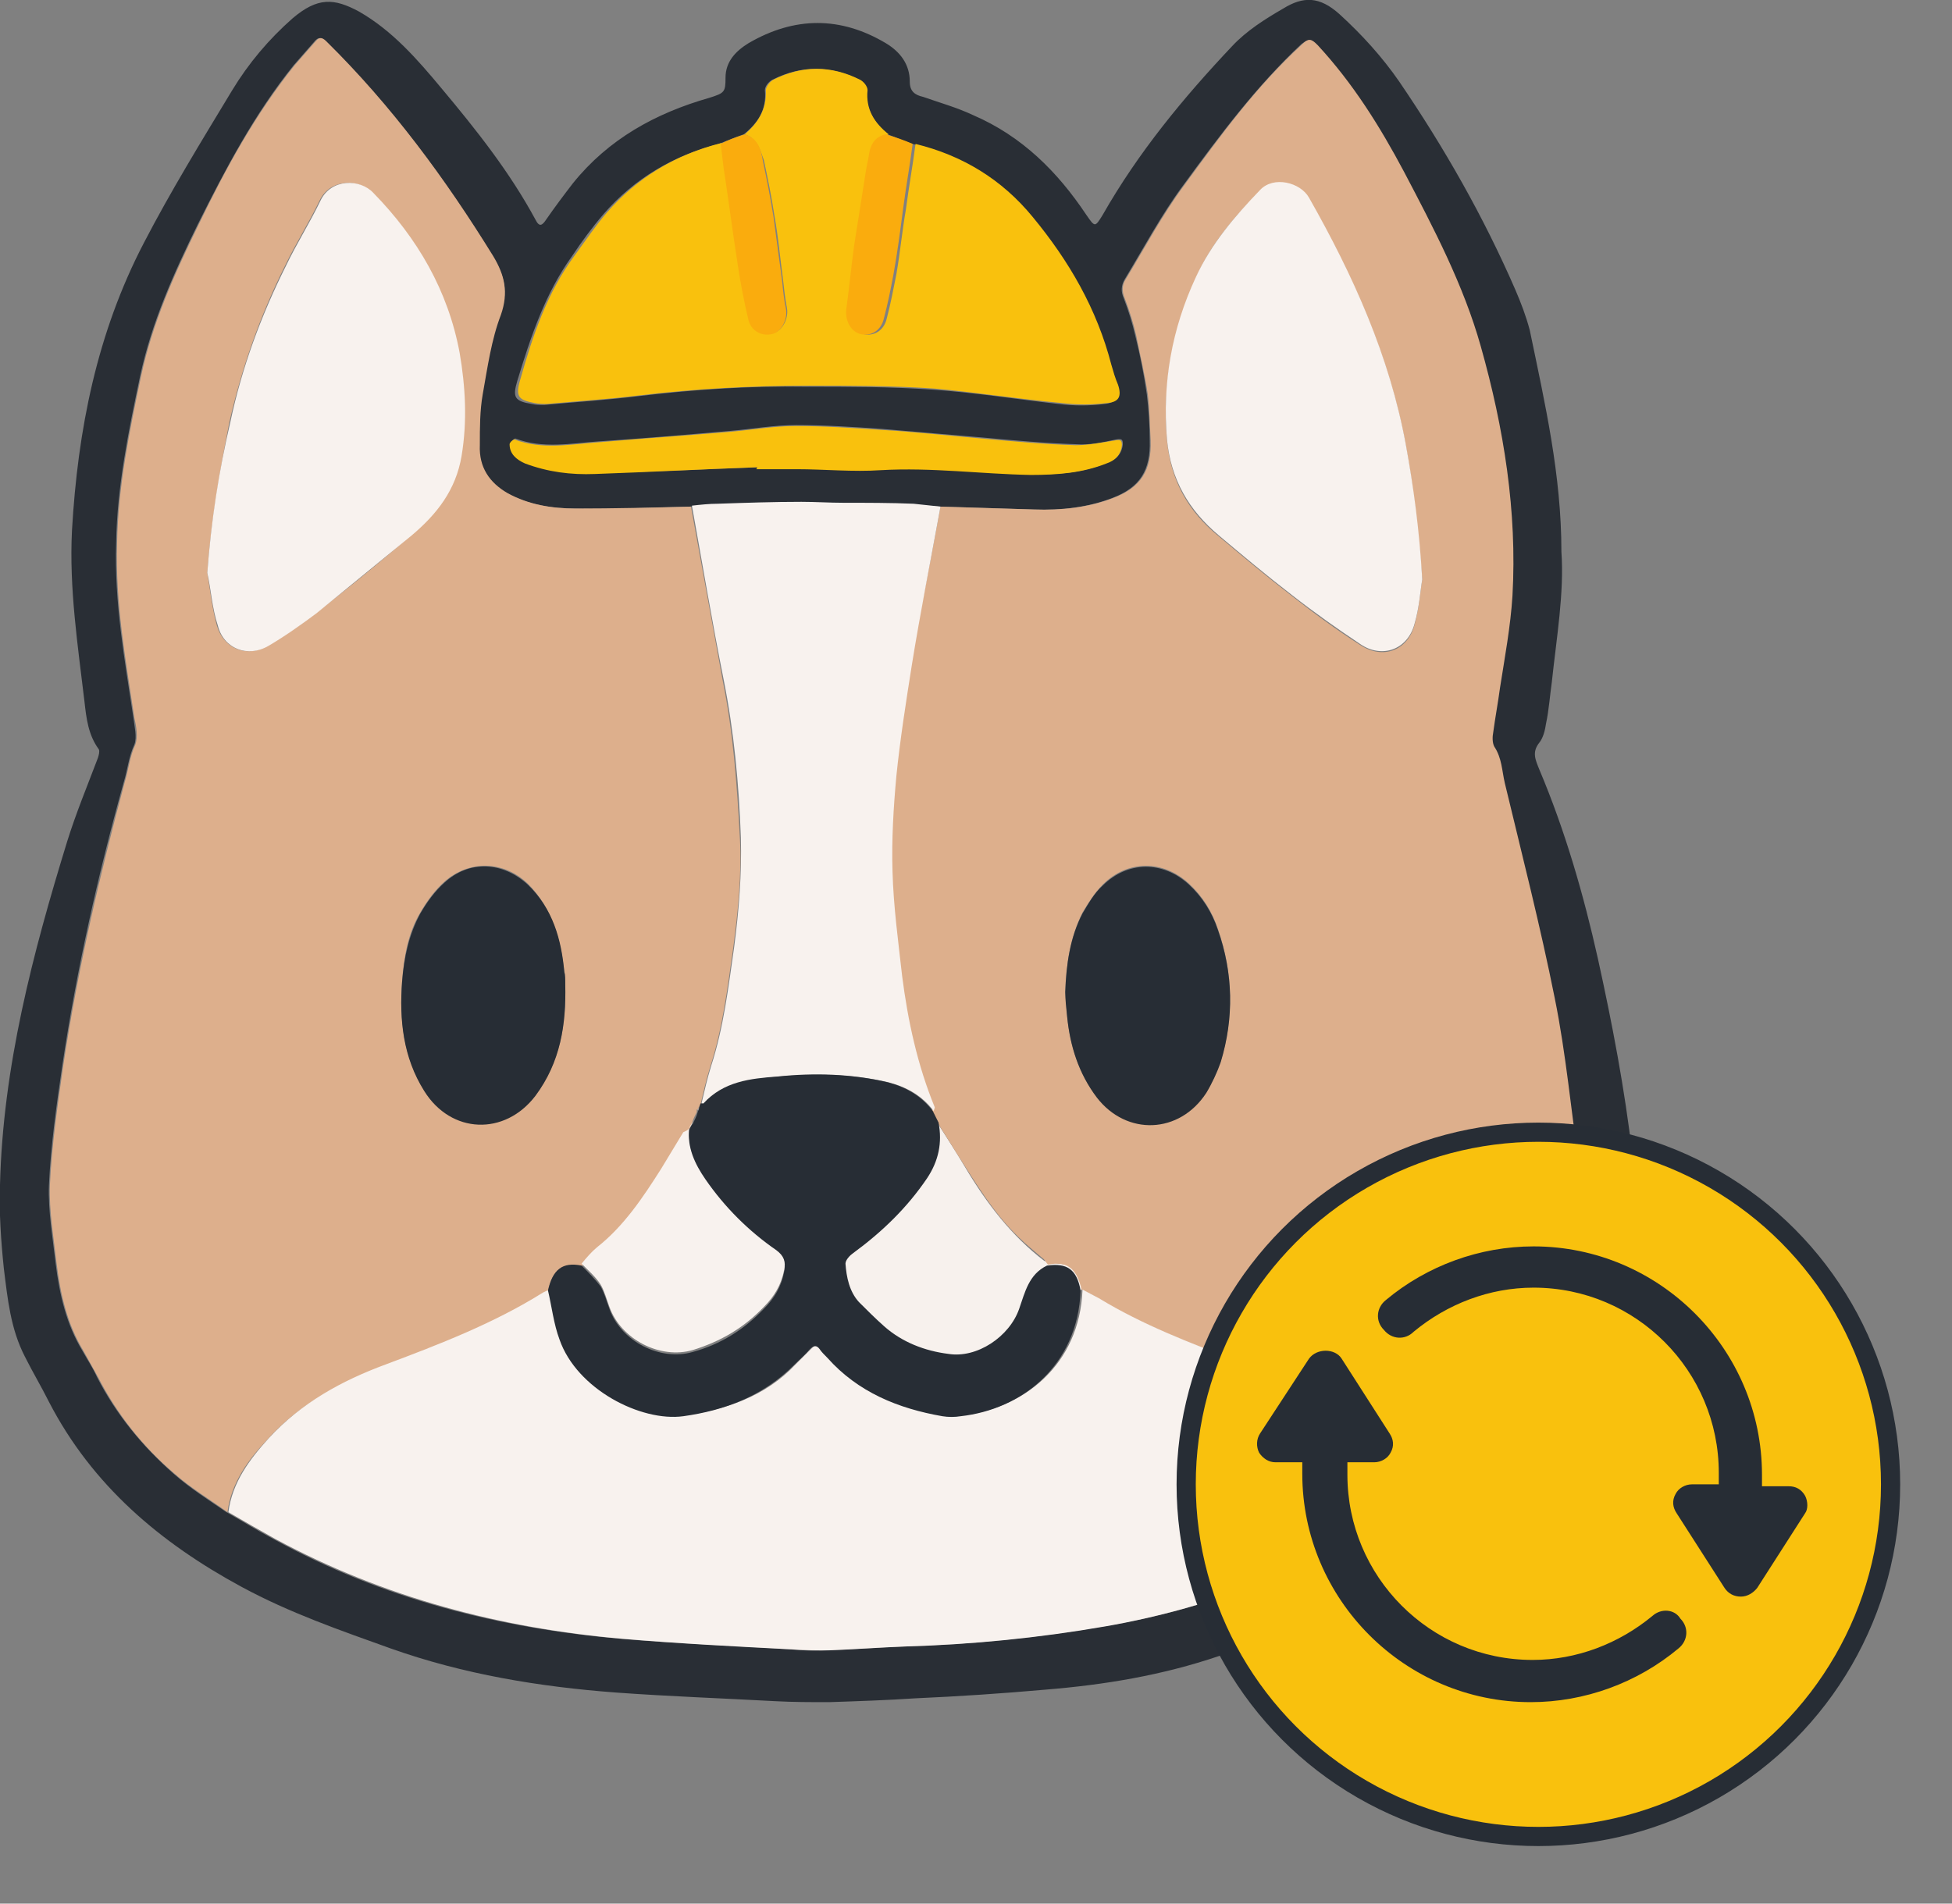 <?xml version="1.0" encoding="utf-8"?>
<!-- Generator: Adobe Illustrator 27.0.0, SVG Export Plug-In . SVG Version: 6.00 Build 0)  -->
<svg version="1.1" id="Layer_1" xmlns="http://www.w3.org/2000/svg" xmlns:xlink="http://www.w3.org/1999/xlink" x="0px" y="0px"
	 viewBox="0 0 203.4 198.4" style="enable-background:new 0 0 203.4 198.4;" xml:space="preserve">
<rect x="0" y="0" width="203.4" height="198.4" fill="#808080" stroke="none"/>
<style type="text/css">
	.st0{fill:#292E35;}
	.st1{fill:#F7F1ED;}
	.st2{fill:#DDAF8C;}
	.st3{fill:#F8F2EE;}
	.st4{fill:#F9C10D;}
	.st5{fill:#FAAC0D;}
	.st6{fill:#272D35;}
	.st7{fill:#F9C10D;stroke:#272D35;stroke-width:2;stroke-miterlimit:10;}
</style>
<g>
	<path class="st0" d="M162.7,57.5c0.3,4.3-0.5,8.9-1,13.6c-0.2,1.4-0.3,2.9-0.6,4.3c-0.1,0.7-0.3,1.5-0.7,2c-0.8,1-0.4,1.8,0,2.8
		c2.7,6.4,4.6,13,6.1,19.7c1.5,6.8,2.8,13.6,3.6,20.5c0.6,4.6,0,9.4-0.6,14c-0.6,4.4-2.4,8.2-4.5,12c-4.5,8.4-11.3,14.3-19.6,18.8
		c-5.9,3.2-12.1,5.3-18.4,7.4c-5.9,2-11.9,3-18.1,3.5c-4.5,0.4-9,0.7-13.5,0.9c-3,0.2-6,0.3-9,0.4c-1.9,0-3.8,0-5.6-0.1
		c-5.5-0.3-11.1-0.5-16.6-0.9c-8-0.6-15.9-1.9-23.5-4.6c-5.3-1.9-10.5-3.7-15.5-6.4c-8.5-4.6-15.6-10.6-20.1-19.3
		c-0.8-1.6-1.7-3.1-2.5-4.7c-1.5-2.9-1.8-6-2.2-9.2c-0.3-2.9-0.5-5.8-0.4-8.7c0.3-12.3,3.4-24.1,7-35.8c0.9-2.9,2.1-5.8,3.2-8.7
		c0.1-0.3,0.2-0.7,0.1-0.9c-1.1-1.5-1.3-3.2-1.5-5c-0.7-5.9-1.6-11.8-1.3-17.8c0.6-10.5,2.6-20.6,7.5-30c2.8-5.4,6-10.6,9.2-15.9
		c1.7-2.8,3.8-5.3,6.3-7.5c2.6-2.2,4.3-2.1,6.9-0.7c3.5,2,6.1,5,8.6,8c3.6,4.3,7.1,8.7,9.8,13.7c0.4,0.8,0.7,0.6,1.1,0
		c0.9-1.3,1.8-2.5,2.8-3.8c3.7-4.6,8.6-7.3,14.2-8.9c1.6-0.5,1.7-0.6,1.7-2.1c0-1.7,1.1-2.8,2.4-3.6c4.8-2.8,9.6-2.8,14.3,0
		c1.5,0.9,2.5,2.2,2.5,4c0,1,0.5,1.4,1.4,1.6c1.7,0.6,3.5,1.1,5.2,1.9c5.1,2.2,8.8,5.9,11.8,10.4c0.9,1.3,0.9,1.3,1.7,0
		c3.7-6.5,8.4-12.2,13.5-17.6c1.5-1.6,3.4-2.8,5.3-3.9c2.1-1.3,3.8-1.3,5.9,0.6c2.3,2.1,4.4,4.4,6.2,7c4.7,6.9,8.8,14.1,12.1,21.7
		c0.6,1.4,1.1,2.7,1.5,4.2C161,42.1,162.7,49.5,162.7,57.5z M95.1,15c-0.9-0.3-1.8-0.7-2.6-1c-1.4-1.2-2.3-2.6-2.2-4.6
		c0-0.3-0.4-0.9-0.8-1.1c-3-1.5-6-1.5-9,0c-0.4,0.2-0.8,0.7-0.8,1.1c0.2,2-0.7,3.4-2.2,4.6c-0.9,0.3-1.8,0.7-2.6,1
		c-4.7,1.2-8.8,3.6-12,7.3c-1.2,1.4-2.3,2.9-3.3,4.4c-2.8,3.9-4.3,8.4-5.7,13c-0.5,1.7-0.3,2.1,1.5,2.4c0.4,0.1,0.9,0.1,1.3,0.1
		c3.2-0.3,6.4-0.5,9.7-0.9c5.8-0.7,11.7-1.1,17.6-1c4.4,0,8.7,0,13.1,0.3s8.8,1,13.2,1.5c1.6,0.2,3.2,0.2,4.8,0
		c1.2-0.1,1.5-0.8,1.1-1.9c-0.2-0.7-0.5-1.4-0.7-2.1c-1.5-5.8-4.4-10.9-8.2-15.4C104,18.7,100,16.2,95.1,15z M98,52.8
		c-1-0.1-2-0.1-3-0.2c-2.4,0-4.9,0-7.3-0.1c-1.5,0-2.9-0.1-4.4-0.1c-2.9,0-5.8,0.1-8.7,0.2c-0.9,0-1.8,0.1-2.7,0.2
		c-4,0.1-8,0.3-12,0.2c-2.4,0-4.9-0.4-7.1-1.6c-2-1.1-3-2.7-2.9-5c0.1-1.8,0-3.6,0.3-5.3c0.5-2.8,0.9-5.6,1.9-8.3
		c0.9-2.4,0.5-4.1-0.8-6.1C46.4,18.6,40.7,11,33.9,4.3c-0.5-0.5-0.8-0.4-1.2,0.1C32,5.2,31.3,6,30.6,6.8c-4.1,5.1-7.1,10.8-10,16.6
		c-2.5,5.1-4.8,10.2-6,15.8c-1.2,5.7-2.4,11.5-2.5,17.4c-0.2,6.2,0.9,12.2,1.8,18.2c0.1,0.9,0.4,2,0.1,2.8c-0.6,1.3-0.7,2.6-1.1,3.9
		C10.2,91.2,8,101,6.5,111c-0.6,4.1-1.2,8.3-1.4,12.5c-0.1,2.7,0.4,5.5,0.7,8.2c0.4,3.2,1.1,6.3,2.8,9.1c0.5,0.9,1.1,1.8,1.5,2.7
		c2,3.9,4.7,7.2,8,10.1c1.7,1.5,3.6,2.7,5.5,4c1.6,0.9,3.2,1.9,4.9,2.8c11.3,6.2,23.5,9.3,36.2,10.4c5.8,0.5,11.7,0.7,17.6,1.1
		c1.3,0.1,2.6,0.2,3.9,0.1c2.6-0.1,5.3-0.3,7.9-0.4c7-0.2,14-0.9,20.9-2.1c10.9-1.8,21.1-5.8,30.6-11.4c0.2-0.1,0.4-0.3,0.6-0.5
		c0.2-0.1,0.4-0.1,0.5-0.2c4.4-2.9,8.3-6.4,11.1-10.9c2.6-4.1,5.3-8.2,5.9-13.2c0.5-3.8,1.3-7.6,0.8-11.5
		c-0.8-5.9-1.4-11.9-2.6-17.8c-1.5-7.5-3.4-14.9-5.2-22.4c-0.3-1.3-0.3-2.6-1.1-3.8c-0.2-0.4-0.2-1-0.1-1.5c0.2-1.5,0.5-3.1,0.7-4.6
		c0.4-3.2,1-6.4,1.3-9.6c0.6-8.9-0.9-17.5-3.3-26c-1.8-6.4-4.9-12.3-8-18.2c-2.5-4.8-5.4-9.3-9-13.2c-0.6-0.6-0.8-0.7-1.6-0.1
		c-4.7,4.4-8.5,9.5-12.3,14.7c-2.3,3.1-4.1,6.5-6.1,9.8c-0.4,0.7-0.4,1.3-0.1,2c0.5,1.3,0.9,2.6,1.2,3.9c0.5,2,0.9,4,1.2,6.1
		c0.2,1.6,0.3,3.2,0.3,4.8c0.1,3.1-1,4.9-3.9,6c-2.6,1-5.4,1.3-8.2,1.2C104.6,53,101.3,52.9,98,52.8z M78.9,48.7L78.9,48.7
		c1.4,0.1,2.8,0.1,4.2,0.1c2.9,0,5.9,0.3,8.8,0.1c5.2-0.4,10.4,0.4,15.6,0.5c2.7,0.1,5.3-0.1,7.9-1.2c0.9-0.3,1.5-0.9,1.6-1.9
		c0-0.5-0.1-0.6-0.7-0.5c-1.4,0.3-2.8,0.6-4.1,0.5c-3.3-0.1-6.5-0.4-9.8-0.7c-3.5-0.3-7-0.6-10.5-0.9c-3-0.2-6-0.4-8.9-0.4
		c-2.3,0-4.5,0.4-6.8,0.6c-4.6,0.4-9.2,0.8-13.8,1.1c-2.9,0.2-5.8,0.8-8.7-0.3c-0.1,0-0.5,0.3-0.5,0.5c0,1.1,0.7,1.7,1.6,2
		c2.3,0.9,4.8,1.2,7.3,1.1C67.6,49.2,73.2,48.9,78.9,48.7z"/>
	<path class="st1" d="M114.6,132.4c-1.6,0.8-3.4,4.3-3.7,5.8c-0.8,3.4-7.6,2.7-10.9,3.1c-2.9,0.4-5.3-1-7.5-2.5
		c-1.2-0.8-2.4-1.9-3.3-3.1c-0.7-1.1-1-2.5-1.3-3.9c-0.1-0.3,0.4-0.8,0.7-1.1c3.1-2.2,5.7-4.8,7.8-7.9c1.2-1.8,1.6-3.7,1.2-5.9
		c1,1.6,2,3.1,3,4.8c2.2,3.7,4.8,7.1,8.2,9.7C109.1,131.6,114.5,132.2,114.6,132.4z"/>
	<path class="st2" d="M23.7,157.6c-1.8-1.3-3.8-2.5-5.5-4c-3.3-2.8-6-6.2-8-10.1c-0.5-0.9-1-1.8-1.5-2.7c-1.7-2.8-2.4-5.9-2.8-9.1
		c-0.3-2.7-0.8-5.5-0.7-8.2c0.2-4.2,0.8-8.3,1.4-12.5c1.5-10,3.8-19.8,6.4-29.5c0.4-1.3,0.5-2.6,1.1-3.9c0.3-0.8,0.1-1.9-0.1-2.8
		c-0.9-6-2-12-1.8-18.2c0.1-5.9,1.3-11.7,2.5-17.4c1.2-5.6,3.5-10.7,6-15.8c2.8-5.8,5.9-11.5,10-16.6c0.7-0.8,1.4-1.6,2.1-2.4
		c0.4-0.5,0.7-0.6,1.2-0.1c6.8,6.7,12.4,14.3,17.4,22.4c1.2,2,1.6,3.8,0.8,6.1c-1,2.6-1.4,5.5-1.9,8.3C50,42.8,50,44.6,50,46.4
		c-0.1,2.3,1,3.9,2.9,5c2.2,1.2,4.6,1.6,7.1,1.6c4,0,8-0.1,12-0.2c1.1,6,2.2,12.1,3.3,18.1c1.1,5.4,1.5,10.9,1.8,16.5
		c0.2,3.8-0.2,7.6-0.7,11.4c-0.6,4.2-1.1,8.4-2.4,12.4c-0.4,1.3-0.7,2.6-1,3.9l0,0c-0.1,0.2-0.2,0.3-0.3,0.5l0,0c0,0-0.1,0-0.1,0.1
		s0,0.1,0,0.2c-0.2,0.4-0.4,0.8-0.5,1.2c-0.1,0.2-0.2,0.5-0.4,0.7l0,0c-0.2,0.2-0.4,0.3-0.5,0.5c-0.8,1.3-1.5,2.5-2.3,3.8
		c-1.9,3-3.8,6-6.7,8.2c-0.6,0.5-1.1,1.1-1.6,1.7c-2.1-0.3-3.1,0.4-3.5,2.6c-0.2,0.1-0.5,0.1-0.7,0.3c-5.1,3.3-10.7,5.4-16.4,7.5
		c-4.6,1.7-8.9,4-12.2,7.7C25.9,152.1,24.1,154.5,23.7,157.6z M21.6,59.7c0.3,1.8,0.5,3.7,1,5.5c0.7,2.4,3.1,3.4,5.3,2.1
		c1.7-1,3.5-2.2,5-3.4c3.4-2.6,6.7-5.3,9.9-8.1c2.6-2.2,4.6-4.8,5.2-8.3c0.6-3.6,0.5-7.2-0.2-10.7c-1.2-6.5-4.3-12-9-16.7
		c-1.4-1.5-4.4-1.5-5.5,0.8s-2.5,4.5-3.6,6.8c-2.6,5.2-4.5,10.6-5.8,16.3C22.9,49.1,22,54.3,21.6,59.7z M58.9,102.6
		c0-0.5,0-1-0.1-1.4c-0.4-3.4-1.3-6.6-3.8-9.1c-2.5-2.4-6.1-2.5-8.7-0.2c-1,0.9-1.8,2-2.5,3.2c-1.3,2.2-1.7,4.6-1.9,7.1
		c-0.3,4,0.1,7.9,2.3,11.4c2.8,4.5,8.4,4.7,11.6,0.5C58.4,110.7,59,106.7,58.9,102.6z"/>
	<path class="st2" d="M98,52.8c3.3,0.1,6.5,0.2,9.8,0.3c2.8,0.1,5.6-0.2,8.2-1.2c2.9-1.1,4-2.9,3.9-6c-0.1-1.6-0.1-3.2-0.3-4.8
		c-0.3-2-0.8-4.1-1.2-6.1c-0.3-1.3-0.7-2.6-1.2-3.9c-0.3-0.7-0.3-1.4,0.1-2c2-3.3,3.8-6.7,6.1-9.8c3.8-5.2,7.5-10.3,12.3-14.7
		c0.7-0.7,1-0.5,1.6,0.1c3.7,4,6.5,8.5,9,13.2c3.1,5.9,6.2,11.8,8,18.2c2.4,8.5,3.8,17.2,3.3,26c-0.2,3.2-0.8,6.4-1.3,9.6
		c-0.2,1.5-0.5,3.1-0.7,4.6c-0.1,0.5-0.1,1.1,0.1,1.5c0.8,1.2,0.8,2.5,1.1,3.8c1.8,7.5,3.7,14.9,5.2,22.4c1.2,5.9,1.7,11.8,2.6,17.8
		c0.5,3.9-0.3,7.7-0.8,11.5c-0.6,5-3.3,9.1-5.9,13.2c-2.8,4.5-6.7,8-11.1,10.9c-0.2,0.1-0.4,0.2-0.5,0.2c-0.4-1.3-0.7-2.7-1.4-3.9
		c-1.4-2.6-3.5-4.7-5.8-6.5c-3-2.4-6.5-4-10.1-5.3c-5-1.9-10-3.8-14.6-6.6c-0.5-0.3-1.1-0.6-1.7-0.9c-0.5-2.2-1.5-3-3.5-2.6
		c-0.2-0.2-0.3-0.5-0.6-0.7c-0.8-0.7-1.7-1.4-2.5-2.2c-2.7-2.6-4.6-5.9-6.6-9c-0.6-1-1.2-1.9-1.8-2.9c-0.2-0.4-0.4-0.8-0.6-1.2
		c0-0.1,0.1-0.3,0.1-0.4c-1.8-4.4-2.8-9-3.4-13.7c-0.5-3.6-0.9-7.3-1-10.9c-0.1-3.3,0.1-6.6,0.4-9.9c0.4-3.8,1-7.7,1.6-11.5
		C95.9,63.8,97,58.3,98,52.8z M148.2,60.4c-0.4-5.1-0.9-9.5-1.7-13.9c-1.7-9.3-5.5-17.7-10.1-25.8c-0.9-1.6-3.6-2.2-5.1-0.8
		c-2.7,2.7-5.2,5.6-6.7,9.1c-2.4,5.3-3.5,11-3,16.9c0.4,4.2,2.2,7.4,5.4,10c2.5,2.1,5,4.2,7.6,6.2c2.3,1.8,4.6,3.5,7.1,5.1
		c2.4,1.6,5,0.6,5.7-2.1C147.9,63.3,148,61.5,148.2,60.4z M111,103.4c0.1,0.8,0.1,1.7,0.2,2.5c0.3,3.1,1.2,6,3.1,8.4
		c3.2,4,8.6,3.8,11.4-0.5c0.6-1,1.2-2.1,1.5-3.2c1.4-4.6,1.3-9.2-0.3-13.8c-0.6-1.8-1.6-3.4-3-4.7c-2.7-2.5-6.4-2.5-9,0.1
		c-0.8,0.8-1.5,1.9-2.1,2.9C111.5,97.7,111.1,100.5,111,103.4z"/>
	<path class="st3" d="M112.8,134.4c0.6,0.3,1.1,0.6,1.7,0.9c4.6,2.8,9.6,4.7,14.6,6.6c3.6,1.3,7.1,2.9,10.1,5.3
		c2.3,1.8,4.3,3.9,5.8,6.5c0.7,1.2,0.9,2.6,1.4,3.9c-0.2,0.2-0.4,0.4-0.6,0.5c-9.6,5.5-19.7,9.5-30.6,11.4
		c-6.9,1.2-13.9,1.9-20.9,2.1c-2.6,0.1-5.3,0.3-7.9,0.4c-1.3,0-2.6,0-3.9-0.1c-5.9-0.3-11.7-0.6-17.6-1.1
		c-12.7-1.1-24.9-4.3-36.2-10.4c-1.6-0.9-3.2-1.8-4.9-2.8c0.4-3.1,2.2-5.5,4.2-7.7c3.4-3.7,7.6-6,12.2-7.7
		c5.6-2.1,11.3-4.3,16.4-7.5c0.2-0.1,0.4-0.2,0.7-0.3c0.4,1.7,0.6,3.5,1.2,5.1c1.8,5.2,8.5,8.6,12.9,8c4.3-0.6,8.4-2,11.5-5.3
		c0.6-0.6,1.1-1.1,1.7-1.7c0.4-0.4,0.6-0.4,1,0c0.3,0.3,0.6,0.6,0.8,0.9c3.2,3.6,7.4,5.3,12,6.1c0.6,0.1,1.3,0.1,1.9,0
		C106.6,146.8,112.5,142.3,112.8,134.4z"/>
	<path class="st4" d="M77.6,14c1.4-1.2,2.3-2.6,2.2-4.6c0-0.3,0.4-0.9,0.8-1.1c3-1.5,6-1.5,9,0C90,8.5,90.4,9,90.4,9.4
		c-0.2,2,0.7,3.4,2.2,4.6c-0.9,0.3-1.4,0.9-1.7,1.8c-0.2,0.7-0.3,1.5-0.4,2.2c-0.4,2.5-0.9,5.1-1.2,7.6c-0.3,2.2-0.5,4.3-0.8,6.5
		c-0.2,1.2,0.4,2.5,1.4,2.7c1.1,0.3,2.2-0.3,2.5-1.6c0.4-1.5,0.7-3.1,1-4.6c0.4-2.3,0.6-4.5,1-6.8c0.3-2.3,0.7-4.5,1-6.8
		c4.9,1.2,9,3.7,12.2,7.6c3.8,4.6,6.7,9.6,8.2,15.4c0.2,0.7,0.4,1.4,0.7,2.1c0.4,1.2,0.1,1.8-1.1,1.9c-1.6,0.2-3.2,0.2-4.8,0
		c-4.4-0.4-8.8-1.1-13.2-1.5c-4.3-0.3-8.7-0.3-13.1-0.3c-5.9,0-11.7,0.3-17.6,1c-3.2,0.4-6.4,0.6-9.7,0.9c-0.4,0-0.9,0-1.3-0.1
		c-1.7-0.3-2-0.7-1.5-2.4c1.3-4.6,2.8-9.1,5.7-13c1.1-1.5,2.1-3,3.3-4.4c3.2-3.7,7.2-6.1,12-7.3c0.1,0.8,0.2,1.6,0.3,2.5
		c0.5,3.2,0.9,6.4,1.4,9.6c0.3,2.1,0.7,4.2,1.2,6.3c0.3,1.2,1.4,1.7,2.5,1.4c0.9-0.2,1.6-1.5,1.4-2.6c-0.2-1-0.3-2-0.4-2.9
		c-0.3-2.2-0.5-4.5-0.9-6.7c-0.3-2-0.7-3.9-1.1-5.8C79.2,15.6,78.9,14.4,77.6,14z"/>
	<path class="st3" d="M98,52.8c-1,5.5-2.1,11-3,16.6c-0.6,3.8-1.2,7.6-1.6,11.5c-0.3,3.3-0.5,6.6-0.4,9.9c0.1,3.7,0.6,7.3,1,10.9
		c0.6,4.7,1.6,9.3,3.4,13.7c0,0.1-0.1,0.3-0.1,0.4c-1.2-1.6-2.8-2.5-4.7-3c-3.8-0.9-7.7-0.9-11.5-0.6c-2.7,0.3-5.6,0.5-7.7,2.8
		c-0.1,0.1-0.2,0-0.3,0c0.3-1.3,0.6-2.6,1-3.9c1.3-4,1.8-8.2,2.4-12.4c0.5-3.8,0.8-7.6,0.7-11.4c-0.2-5.5-0.7-11-1.8-16.5
		c-1.2-6-2.2-12-3.3-18.1c0.9-0.1,1.8-0.2,2.7-0.2c2.9-0.1,5.8-0.2,8.7-0.2c1.5,0,2.9,0.1,4.4,0.1c2.4,0,4.9,0,7.3,0.1
		C96.1,52.6,97,52.7,98,52.8z"/>
	<path class="st4" d="M78.9,48.7c-5.6,0.2-11.2,0.5-16.9,0.7c-2.5,0.1-4.9-0.2-7.3-1.1c-0.9-0.4-1.6-1-1.6-2c0-0.2,0.4-0.5,0.5-0.5
		c2.9,1.1,5.8,0.5,8.7,0.3c4.6-0.4,9.2-0.7,13.8-1.1c2.3-0.2,4.5-0.6,6.8-0.6c3,0,6,0.2,8.9,0.4c3.5,0.2,7,0.6,10.5,0.9
		c3.3,0.3,6.5,0.6,9.8,0.7c1.4,0,2.8-0.3,4.1-0.5c0.6-0.1,0.7,0,0.7,0.5c-0.1,1-0.7,1.6-1.6,1.9c-2.5,1-5.2,1.2-7.9,1.2
		c-5.2-0.1-10.3-0.8-15.6-0.5c-2.9,0.2-5.9-0.1-8.8-0.1c-1.4,0-2.8,0-4.2,0C78.9,48.8,78.9,48.7,78.9,48.7z"/>
	<path class="st5" d="M77.6,14c1.4,0.4,1.7,1.6,1.9,2.8c0.4,1.9,0.8,3.9,1.1,5.8c0.3,2.2,0.6,4.5,0.9,6.7c0.1,1,0.2,2,0.4,2.9
		c0.2,1.1-0.5,2.4-1.4,2.6c-1.1,0.3-2.2-0.3-2.5-1.4c-0.5-2.1-0.9-4.2-1.2-6.3c-0.5-3.2-0.9-6.4-1.4-9.6c-0.1-0.8-0.2-1.6-0.3-2.5
		C75.8,14.6,76.7,14.3,77.6,14z"/>
	<path class="st5" d="M95.1,15c-0.3,2.3-0.7,4.5-1,6.8s-0.6,4.6-1,6.8c-0.3,1.6-0.6,3.1-1,4.6c-0.3,1.3-1.4,1.9-2.5,1.6
		c-1-0.3-1.6-1.5-1.4-2.7c0.3-2.2,0.5-4.3,0.8-6.5c0.4-2.5,0.8-5.1,1.2-7.6c0.1-0.7,0.3-1.5,0.4-2.2c0.2-0.9,0.7-1.6,1.7-1.8
		C93.3,14.3,94.2,14.6,95.1,15z"/>
	<path class="st3" d="M21.6,59.7C22,54.3,22.8,49.1,24,44c1.2-5.7,3.2-11.1,5.8-16.3c1.1-2.3,2.5-4.5,3.6-6.8s4.1-2.3,5.5-0.8
		c4.6,4.7,7.8,10.2,9,16.7c0.6,3.5,0.8,7.1,0.2,10.7c-0.6,3.6-2.6,6.1-5.2,8.3c-3.3,2.7-6.6,5.4-9.9,8.1c-1.6,1.2-3.3,2.4-5,3.4
		c-2.2,1.3-4.7,0.3-5.3-2.1C22.1,63.4,22,61.5,21.6,59.7z"/>
	<path class="st6" d="M73,115c0.1,0,0.3,0,0.3,0c2.1-2.3,4.9-2.6,7.7-2.8c3.8-0.4,7.7-0.3,11.5,0.6c1.9,0.5,3.5,1.4,4.7,3
		c0.2,0.4,0.4,0.8,0.6,1.2c0.4,2.1,0,4-1.2,5.8c-2.1,3.1-4.7,5.6-7.7,7.8c-0.3,0.2-0.8,0.7-0.8,1.1c0.1,1.4,0.4,2.9,1.4,4
		c0.8,0.8,1.7,1.7,2.6,2.5c1.9,1.7,4.3,2.6,6.7,2.9c3,0.5,6.4-1.8,7.4-4.7c0.6-1.7,1-3.6,2.9-4.5c2.1-0.3,3.1,0.4,3.5,2.6
		c-0.3,7.9-6.2,12.4-12.5,13.1c-0.6,0.1-1.3,0.1-1.9,0c-4.6-0.8-8.8-2.5-12-6.1c-0.3-0.3-0.6-0.6-0.8-0.9c-0.3-0.4-0.6-0.4-1,0
		c-0.5,0.6-1.1,1.1-1.7,1.7c-3.2,3.2-7.2,4.7-11.5,5.3c-4.4,0.6-11.1-2.8-12.9-8c-0.6-1.6-0.8-3.4-1.2-5.1c0.5-2.2,1.5-3,3.5-2.6
		c0.7,0.7,1.4,1.4,2,2.2c0.4,0.7,0.6,1.5,0.9,2.3c1.2,3.4,5.3,5.5,8.7,4.5c2.9-0.8,5.3-2.3,7.4-4.5c1.1-1.1,1.8-2.3,2.1-3.8
		c0.2-0.9,0-1.5-0.8-2.1c-2.9-2-5.4-4.5-7.4-7.4c-1.1-1.6-1.9-3.3-1.7-5.3l0,0c0.1-0.2,0.2-0.5,0.4-0.7c0.2-0.4,0.4-0.8,0.5-1.2
		c0-0.1,0.1-0.2,0.1-0.2l0,0C72.9,115.3,72.9,115.2,73,115L73,115z"/>
	<path class="st6" d="M58.9,102.6c0.1,4.2-0.5,8.1-3.1,11.6c-3.2,4.2-8.8,4-11.6-0.5c-2.2-3.5-2.6-7.4-2.3-11.4
		c0.2-2.5,0.7-4.9,1.9-7.1c0.7-1.2,1.5-2.3,2.5-3.2c2.6-2.4,6.1-2.2,8.7,0.2c2.6,2.5,3.5,5.7,3.8,9.1
		C58.9,101.6,58.9,102.1,58.9,102.6z"/>
	<path class="st3" d="M71.8,117.6c-0.2,2,0.6,3.7,1.7,5.3c2,2.9,4.5,5.4,7.4,7.4c0.8,0.6,1,1.2,0.8,2.1c-0.3,1.5-1,2.7-2.1,3.8
		c-2.1,2.2-4.5,3.6-7.4,4.5c-3.4,1-7.5-1.1-8.7-4.5c-0.3-0.8-0.5-1.6-0.9-2.3c-0.5-0.8-1.3-1.5-2-2.2c0.5-0.6,1-1.2,1.6-1.7
		c2.8-2.2,4.8-5.2,6.7-8.2c0.8-1.3,1.5-2.5,2.3-3.8C71.4,117.9,71.7,117.8,71.8,117.6z"/>
	<path class="st3" d="M72.2,116.9c-0.1,0.2-0.2,0.5-0.4,0.7C71.9,117.4,72,117.2,72.2,116.9z"/>
	<path class="st3" d="M72.8,115.5c0,0.1-0.1,0.2-0.1,0.2C72.7,115.6,72.7,115.6,72.8,115.5C72.7,115.5,72.8,115.5,72.8,115.5z"/>
	<path class="st3" d="M148.2,60.4c-0.2,1.1-0.3,2.9-0.8,4.6c-0.7,2.7-3.4,3.7-5.7,2.1c-2.4-1.6-4.8-3.3-7.1-5.1
		c-2.6-2-5.1-4.1-7.6-6.2c-3.1-2.6-5-5.8-5.4-10c-0.5-5.9,0.5-11.5,3-16.9c1.6-3.5,4.1-6.4,6.7-9.1c1.4-1.5,4.2-0.8,5.1,0.8
		c4.6,8.1,8.4,16.5,10.1,25.8C147.3,50.8,147.9,55.2,148.2,60.4z"/>
	<path class="st6" d="M111,103.4c0.1-2.9,0.5-5.7,1.8-8.2c0.6-1,1.2-2.1,2.1-2.9c2.6-2.6,6.3-2.6,9-0.1c1.4,1.3,2.4,2.9,3,4.7
		c1.6,4.5,1.7,9.2,0.3,13.8c-0.4,1.1-0.9,2.2-1.5,3.2c-2.8,4.3-8.3,4.5-11.4,0.5c-1.9-2.5-2.8-5.4-3.1-8.4
		C111.1,105,111,104.2,111,103.4z"/>
</g>
<circle class="st7" cx="160.3" cy="154.7" r="36.7"/>
<path class="st6" d="M172.2,168.4c-3.5,2.9-7.9,4.6-12.5,4.6c-10.7,0-19.3-8.7-19.3-19.3v-1.3h2.8c0.7,0,1.4-0.4,1.7-1
	c0.4-0.7,0.3-1.4-0.1-2l-5-7.8c-0.7-1.1-2.6-1.1-3.4,0l-5.1,7.8c-0.4,0.6-0.4,1.4-0.1,2c0.4,0.6,1,1,1.7,1h2.8v1.2
	c0,13.1,10.7,23.8,23.8,23.8c5.6,0,11.1-2,15.4-5.6c1-0.8,1.1-2.2,0.2-3.1C174.5,167.7,173.1,167.6,172.2,168.4L172.2,168.4z"/>
<path class="st6" d="M188.1,155.9c-0.4-0.7-1-1-1.7-1h-2.8v-1.2c0-13.1-10.7-23.8-23.8-23.8c-5.6,0-11.1,2-15.4,5.6
	c-1,0.8-1.1,2.2-0.2,3.1c0.8,1,2.2,1.1,3.1,0.2c3.5-2.9,7.9-4.6,12.5-4.6c10.7,0,19.3,8.7,19.3,19.3v1.2h-2.8c-0.7,0-1.4,0.4-1.7,1
	c-0.4,0.7-0.3,1.4,0.1,2l5,7.8c0.4,0.6,1,0.9,1.7,0.9s1.3-0.4,1.7-0.9l5-7.8C188.4,157.3,188.4,156.5,188.1,155.9L188.1,155.9z"/>
</svg>
